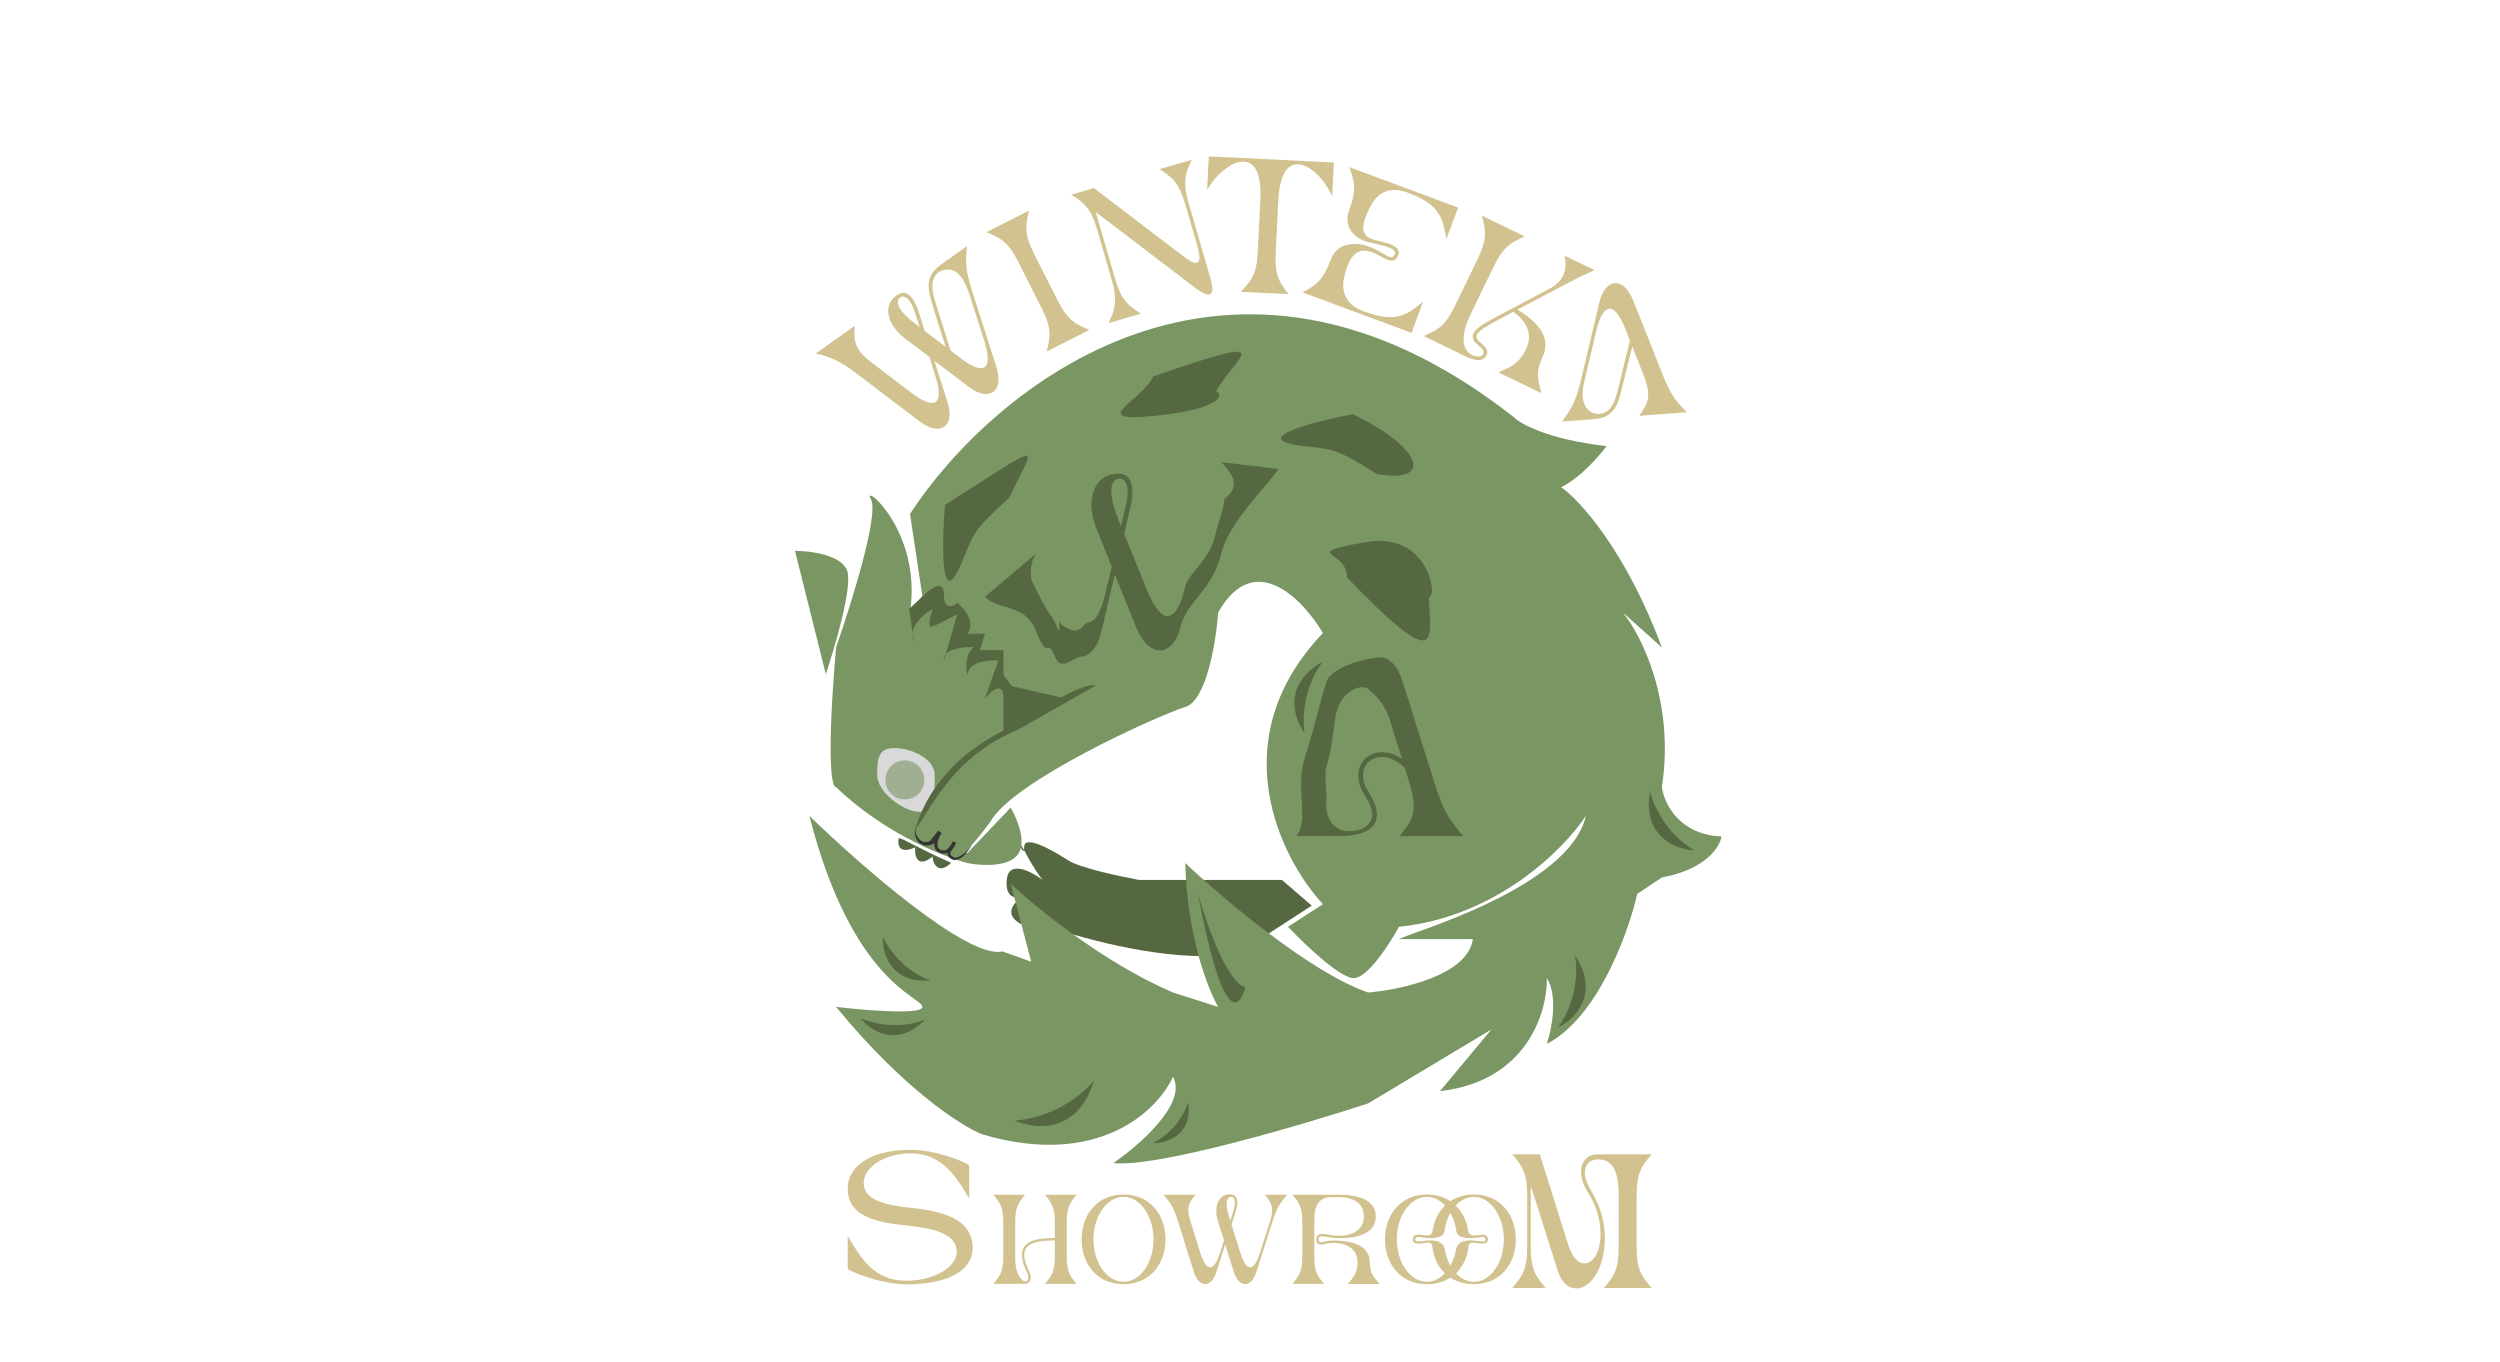 <svg width="1217" height="663" viewBox="0 0 1217 663" fill="none" xmlns="http://www.w3.org/2000/svg">
<circle cx="444.5" cy="375.5" r="26.5" fill="#D9D9D9"/>
<path d="M809.259 182.12C813.404 192.595 816.017 195.386 821.127 200.687L797.958 202.402C801.965 196.715 804.309 193.268 800.171 182.89C798.374 178.113 796.363 173.064 794.594 168.671C793.701 172.202 792.144 178.478 789.849 187.793C787.725 196.807 786.087 203.281 776.034 204.026L775.939 204.033L760.429 205.181C764.702 199.185 766.971 196.033 769.624 185.055C772.702 172.025 776.653 155.175 778.567 147.236C781.429 135.183 790.333 134.524 794.946 146.119C798.002 153.594 804.632 170.334 809.259 182.12ZM788.179 187.339C791.144 175.376 792.843 168.415 793.424 165.869C792.577 163.526 791.758 161.565 791.158 159.973C785.844 146.697 780.386 147.101 777.085 161.015C775.922 166.107 773.478 176.01 771.443 184.921C770.102 190.218 770.166 193.679 771.138 196.399C772.744 201.189 778.563 203.068 782.569 199.98C785.75 197.434 786.779 193.123 788.179 187.339Z" fill="#D1C290"/>
<path d="M750.323 191.387L729.408 181.273C735.256 178.662 739.359 177.234 742.828 170.061C746.255 162.974 743.464 156.399 736.619 151.809C733.89 153.262 731.162 154.715 728.731 155.992C723.145 158.943 719.868 161.09 718.99 162.905C718.864 163.164 718.739 163.423 718.742 163.638C718.544 164.929 719.76 165.943 721.107 167.127C722.757 168.565 724.884 170.341 723.631 172.933C723.129 173.971 722.365 174.668 721.34 175.025C718.817 175.831 715.536 174.457 713.116 173.287L693.065 163.59C699.724 160.626 703.395 158.989 708.327 148.791L719.236 126.234C724.168 116.036 723.214 112.055 721.403 104.995L742.318 115.109C735.659 118.074 731.946 119.797 727.014 129.996L716.105 152.552C713.012 158.948 712.291 162.864 712.557 166.725C712.764 169.384 714.384 171.767 716.717 172.896C717.409 173.23 718.27 173.434 719.087 173.509C719.689 173.587 720.247 173.536 720.759 173.358C721.359 173.221 721.782 172.786 722.075 172.181C722.66 170.971 721.832 170.038 719.964 168.388C718.444 167.12 716.749 165.553 716.936 163.404C717.016 163.017 717.097 162.629 717.264 162.283C718.351 160.036 721.799 157.758 727.981 154.456C737.148 149.612 748.746 143.491 754.204 140.585C757.615 138.823 759.775 136.562 760.945 134.142C762.366 131.203 762.366 127.897 761.59 124.43L776.196 131.493C776.196 131.493 768.556 134.943 766.083 136.307C760.241 139.346 749.07 145.247 738.623 150.752C750.176 157.513 755.003 165.392 750.865 173.948C747.313 181.294 748.825 185.224 750.323 191.387Z" fill="#D1C290"/>
<path d="M685.186 93.734C676.008 90.321 670.042 94.248 666.769 101.123C666.054 102.496 665.428 103.902 664.759 105.702C662.919 110.651 662.908 114.538 667.947 116.412C668.667 116.679 669.42 116.857 670.263 117.068C672.523 117.601 674.693 118.101 676.493 118.77C678.473 119.506 679.992 120.378 680.614 121.736C680.953 122.476 681.012 123.42 680.711 124.23C680.61 124.5 680.453 124.646 680.353 124.916C679.862 125.962 679.111 126.605 678.223 126.787C677.426 127.003 676.55 126.882 675.65 126.547C674.48 126.112 673.197 125.431 671.768 124.592C670.575 123.944 669.382 123.295 668.212 122.86C663.443 121.087 658.895 121.752 656.118 129.22L656.028 129.187C655.392 130.897 654.914 132.46 654.592 133.876C652.579 141.219 654.531 148.09 663.709 151.502C679.636 157.424 684.602 153.432 692.786 146.847L687.132 162.054L634.132 142.35C640.482 138.77 643.982 136.794 647.929 126.176C650.472 119.337 657.008 118.285 661.695 118.901C663.392 119.02 664.956 119.499 666.485 120.068C668.825 120.937 670.851 122.1 672.64 123.073C673.979 123.878 675.139 124.616 676.218 125.018C676.758 125.218 677.332 125.329 677.792 125.193C678.162 125.023 678.476 124.73 678.8 124.134C678.867 123.954 679.024 123.807 679.091 123.627C679.325 122.998 679.155 122.627 679.009 122.47C678.67 121.73 677.51 120.991 675.981 120.423C674.271 119.787 672.011 119.254 669.841 118.755C667.671 118.255 665.501 117.756 663.792 117.12C663.072 116.852 662.475 116.528 661.879 116.204C656.904 113.331 654.654 108.09 656.661 102.691C660.608 92.073 659.283 88.2 656.814 81.342L709.814 101.046L704.127 116.343C702.232 106.011 701.113 99.655 685.186 93.734Z" fill="#D1C290"/>
<path d="M588.444 76.116L649.33 79.113L648.528 95.414C647.822 94.129 647.207 92.946 646.497 91.757C643.228 85.925 637.26 80.249 631.986 79.99C627.096 79.749 622.933 84.254 622.263 97.869L621.031 122.895C620.474 134.209 622.816 137.4 627.24 143.193L604.036 142.05C609.008 136.72 611.748 133.779 612.305 122.465L613.538 97.439C614.208 83.824 610.508 78.932 605.618 78.691C600.344 78.432 593.848 83.494 589.925 88.972C589.198 90.09 588.47 91.207 587.641 92.416L588.444 76.116Z" fill="#D1C290"/>
<path d="M564.431 82.317L580.105 77.772C577.138 84.43 575.531 88.194 578.686 99.074L589.22 135.402C590.798 140.841 590.199 142.914 588.816 143.315C587.064 143.823 583.957 141.726 582.039 140.283L533.406 103.209L542.79 135.571C545.945 146.451 549.29 148.68 555.359 152.717L539.685 157.263C542.652 150.605 544.286 146.932 541.131 136.053L534.152 111.988C530.997 101.108 527.626 98.787 521.557 94.75L532.529 91.568L575.647 124.444C577.684 125.953 580.898 128.419 582.65 127.911C584.033 127.51 584.512 125.372 582.828 119.563L577.026 99.555C573.871 88.676 570.499 86.355 564.431 82.317Z" fill="#D1C290"/>
<path d="M480.201 113.003L500.935 102.522C499.249 109.614 498.364 113.61 503.475 123.72L514.778 146.082C519.889 156.191 523.588 157.764 530.298 160.611L509.564 171.091C511.25 164 512.178 160.089 507.067 149.979L495.764 127.618C490.654 117.508 486.911 115.85 480.201 113.003Z" fill="#D1C290"/>
<path d="M457.843 128.97L470.681 119.856C470.101 127.332 469.811 131.069 473.272 141.916C477.32 154.583 482.628 171.182 485.117 178.834C486.941 184.72 486.08 188.981 483.497 190.814C480.913 192.648 476.608 192.055 471.652 188.392C470.015 187.081 458.657 178.544 454.816 175.62C457.724 184.858 460.334 193.012 461.241 195.782C463.143 201.613 462.283 205.874 459.699 207.708C457.116 209.542 452.81 208.949 447.855 205.285C441.396 200.333 427.043 189.567 416.933 181.792C407.969 174.97 404.345 174.011 397.175 172.037L416.119 158.589C415.804 163.286 415.615 166.834 418.338 170.67C419.616 172.471 421.563 174.385 424.369 176.513C431.562 182.003 439.736 188.209 443.878 191.39C449.624 195.67 453.526 197.021 455.561 195.576C457.518 194.187 457.608 190.002 455.385 183.222C454.976 181.982 453.859 178.418 452.444 173.772C448.603 170.848 444.627 167.901 440.975 165.078C438.525 163.286 436.656 161.316 435.267 159.359C430.988 153.331 431.608 147.24 436.227 143.961C436.697 143.628 437.088 143.35 437.613 143.095C439.055 142.307 441.679 141.857 444.291 145.536C445.235 146.867 446.279 148.834 447.13 151.526C448.014 154.43 449.098 157.781 450.182 161.132C452.554 162.981 459.335 168.056 460.371 168.851C459.176 165.344 457.263 159.167 454.411 150.007C451.702 141.216 449.757 134.827 457.843 128.97ZM438.222 144.782C436.97 145.671 436.338 147.767 438.672 151.055C439.895 152.777 441.953 154.848 445.06 157.234C445.962 158.006 446.886 158.645 447.732 159.34C447.025 157.016 446.239 154.749 445.565 152.637C444.68 149.733 443.693 147.844 442.803 146.592C440.747 143.695 438.927 144.282 438.222 144.782ZM471.785 142.972C470.645 139.542 469.481 137.072 468.203 135.272C467.536 134.333 466.768 133.583 466.056 132.911C463.406 130.671 459.545 130.705 456.962 132.538C455.866 133.316 454.992 134.407 454.475 135.834C453.013 139.58 454.362 143.802 456.075 149.532C459.802 161.25 461.947 168.086 462.687 170.621C464.702 172.134 466.395 173.522 467.754 174.442C473.421 178.777 477.323 180.128 479.358 178.683C481.316 177.293 481.406 173.109 479.261 166.273C477.679 161.391 474.516 151.628 471.785 142.972Z" fill="#D1C290"/>
<path d="M443.952 588.041C463.632 590.057 473.52 595.625 473.52 607.721C473.52 617.993 462.096 625.193 441.84 625.193C429.744 625.193 417.264 620.393 412.656 617.801V601.577C419.184 612.809 425.712 623.465 441.072 623.465C455.088 623.465 465.744 616.649 465.744 609.353C465.744 600.905 455.184 597.929 440.688 596.489C421.968 594.665 412.656 590.057 412.656 578.441C412.656 567.785 423.696 559.721 443.28 559.721C454.704 559.721 467.184 564.521 471.792 567.113V583.433C465.264 572.201 458.16 561.449 443.28 561.449C430.704 561.449 420.432 568.169 420.432 575.945C420.432 584.105 430.704 586.697 443.952 588.041Z" fill="#D1C290"/>
<path d="M796.717 581.977V607.033C796.717 618.361 799.309 621.433 804.013 627.001H780.781C785.485 621.433 787.981 618.361 787.981 607.033V582.361C787.981 574.009 786.829 564.409 778.189 564.409C773.197 564.409 771.469 567.769 771.469 570.937C771.469 571.321 771.469 571.801 771.565 572.281C772.141 575.641 773.869 578.329 775.501 581.305C779.533 588.409 781.261 595.993 781.261 602.905C781.261 616.249 774.925 627.193 767.437 627.193C763.213 627.193 760.045 624.217 758.221 618.361C755.725 610.585 745.741 578.713 745.261 577.561C745.165 578.809 745.165 580.345 745.165 581.977V607.033C745.165 618.361 747.757 621.433 752.461 627.001H736.141C740.845 621.433 743.437 618.361 743.437 607.033V581.977C743.437 570.649 740.845 567.481 736.141 561.913H749.581C749.581 561.913 761.677 600.505 763.021 604.729C765.133 611.545 767.629 615.001 771.373 615.001C775.021 615.001 777.325 610.873 778.093 608.281C778.861 605.689 779.149 603.001 779.149 600.505C779.149 593.113 776.461 586.297 774.061 582.169C772.237 579.289 770.413 576.313 769.837 572.569C769.741 571.801 769.645 571.033 769.645 570.361C769.645 567.385 770.797 564.889 772.909 563.353C774.445 562.201 776.269 561.913 778.285 561.913H804.013C799.309 567.481 796.717 570.649 796.717 581.977Z" fill="#D1C290"/>
<path d="M519.307 594.985V611.689C519.307 619.241 521.035 621.289 524.107 625.001H508.619C511.755 621.289 513.483 619.241 513.483 611.689V603.881H511.947C503.563 603.881 499.147 605.929 498.699 609.961C498.635 610.345 498.635 610.729 498.635 611.113C498.635 613.545 499.595 615.785 500.491 617.705C501.131 619.305 501.771 620.649 501.771 621.865C501.771 622.889 501.451 623.657 500.875 624.233C500.043 624.937 499.019 625.001 498.571 625.001H483.531C486.667 621.289 488.395 619.241 488.395 611.689V594.985C488.395 587.433 486.667 585.321 483.531 581.609H499.019C495.883 585.321 494.219 587.433 494.219 594.985V611.689C494.219 617.193 495.051 619.881 496.843 622.249C497.675 623.337 498.379 623.785 499.083 623.785C499.275 623.785 499.531 623.785 499.723 623.657C499.851 623.593 499.979 623.465 500.043 623.401C500.427 623.081 500.619 622.569 500.619 621.865C500.619 620.905 500.043 619.625 499.403 618.217C498.507 616.233 497.483 613.737 497.483 611.049C497.483 610.665 497.483 610.217 497.547 609.833C498.059 605.161 502.923 602.729 511.947 602.729H513.483V594.985C513.483 587.433 511.755 585.321 508.619 581.609H524.107C521.035 585.321 519.307 587.433 519.307 594.985ZM546.947 581.481C559.683 581.481 567.363 591.273 567.363 603.305C567.363 615.401 559.683 625.129 546.947 625.129C534.147 625.129 526.531 615.401 526.531 603.305C526.531 591.273 534.147 581.481 546.947 581.481ZM546.947 623.977C555.011 623.977 561.539 614.761 561.539 603.305C561.539 591.913 555.011 582.633 546.947 582.633C538.883 582.633 532.291 591.913 532.291 603.305C532.291 614.761 538.883 623.977 546.947 623.977ZM615.685 581.609H626.565C623.365 585.449 621.701 587.433 619.461 594.601C616.773 603.049 613.253 614.121 611.589 619.241C610.373 623.145 608.261 625.129 606.149 625.129C604.037 625.129 601.925 623.145 600.645 619.241C600.069 617.385 598.341 611.945 596.421 605.801C594.437 611.945 592.709 617.385 592.133 619.241C590.917 623.145 588.805 625.129 586.693 625.129C584.581 625.129 582.469 623.145 581.189 619.241C579.589 614.057 576.005 602.665 573.445 594.537C571.205 587.433 569.605 585.449 566.469 581.609H581.957C579.973 584.105 578.501 585.897 578.501 589.033C578.501 590.505 578.821 592.297 579.525 594.537C581.317 600.297 583.365 606.889 584.389 610.153C585.861 614.697 587.461 616.937 589.125 616.937C590.725 616.937 592.389 614.697 593.797 610.153C594.053 609.321 594.821 606.953 595.845 603.881C594.885 600.809 593.861 597.673 592.965 594.729C592.325 592.809 592.069 591.017 592.069 589.417C592.069 584.489 594.757 581.417 598.533 581.417C598.917 581.417 599.237 581.417 599.621 581.481C600.709 581.609 602.309 582.377 602.309 585.385C602.309 586.473 602.117 587.945 601.541 589.737C600.901 591.657 600.197 593.897 599.493 596.137C601.477 602.537 603.461 608.809 603.909 610.153C605.317 614.697 606.917 616.937 608.581 616.937C610.181 616.937 611.845 614.697 613.253 610.153C614.341 606.889 616.389 600.425 618.245 594.601C618.949 592.361 619.269 590.633 619.269 589.161C619.269 585.897 617.733 584.105 615.685 581.609ZM598.213 592.041C598.405 592.809 598.661 593.513 598.853 594.217C599.365 592.681 599.877 591.145 600.325 589.737C600.901 587.881 601.157 586.473 601.157 585.449C601.157 583.017 599.877 582.633 599.301 582.633C598.277 582.633 597.125 583.529 597.125 586.281C597.125 587.689 597.445 589.545 598.213 592.041ZM671.59 625.065H656.102C658.79 621.801 660.838 619.753 660.838 614.441C660.838 608.297 655.974 605.033 648.87 605.033C646.246 605.033 644.518 605.865 643.046 605.865C642.534 605.865 642.086 605.737 641.638 605.481C640.998 605.097 640.806 604.265 640.806 603.305C640.806 602.409 641.062 601.769 641.574 601.321C642.086 600.873 642.79 600.681 643.686 600.681C644.582 600.681 645.606 600.873 646.758 601.065C648.294 601.321 650.022 601.577 651.814 601.577C658.854 601.577 663.91 598.377 663.91 592.169C663.91 585.705 658.854 582.761 651.814 582.761H648.23C643.302 582.761 641.126 585.385 640.294 589.033C639.91 590.569 639.782 592.489 639.782 594.985V611.689C639.782 619.241 641.446 621.289 644.582 625.001H629.094C632.23 621.289 633.958 619.241 633.958 611.689V594.985C633.958 587.433 632.23 585.321 629.094 581.609H651.814C663.014 581.609 669.734 585.065 669.734 592.169C669.734 599.401 663.014 602.729 651.814 602.729C649.894 602.729 648.166 602.473 646.566 602.217C645.414 602.025 644.39 601.833 643.622 601.833C643.046 601.833 642.598 601.961 642.342 602.153C642.086 602.409 641.958 602.729 641.958 603.305C641.958 603.945 642.086 604.393 642.406 604.585C642.534 604.713 642.726 604.777 642.982 604.777C644.006 604.777 645.798 603.881 648.87 603.881C660.07 603.881 666.79 607.209 666.79 614.441C666.79 619.881 668.838 621.801 671.59 625.065ZM717.483 581.481C730.219 581.481 737.899 591.273 737.899 603.305C737.899 615.401 730.219 625.129 717.483 625.129C713.067 625.129 709.163 623.977 706.027 621.993C702.891 623.977 699.051 625.129 694.635 625.129C681.835 625.129 674.219 615.401 674.219 603.305C674.219 591.273 681.835 581.481 694.635 581.481C699.115 581.481 702.955 582.697 706.027 584.745C709.163 582.697 713.003 581.481 717.483 581.481ZM694.635 623.977C697.835 623.977 700.907 622.441 703.339 619.817C700.011 616.617 697.899 612.265 697.323 607.209C697.195 605.353 696.299 604.969 695.211 604.969C694.507 604.969 693.739 605.097 693.099 605.225C692.395 605.289 691.435 605.417 690.539 605.417C689.067 605.417 687.787 605.033 687.787 603.305C687.787 601.449 689.067 601.001 690.475 601.001C691.371 601.001 692.267 601.193 692.907 601.321C693.355 601.385 693.867 601.449 694.315 601.449C695.659 601.449 697.003 601.065 697.323 599.465C698.027 594.473 700.139 590.057 703.467 586.857C701.035 584.233 697.963 582.633 694.635 582.633C686.571 582.633 679.979 591.913 679.979 603.305C679.979 614.761 686.571 623.977 694.635 623.977ZM706.027 590.441C704.619 593.001 703.595 596.073 703.147 599.465C702.699 602.153 699.307 602.729 696.427 602.729C694.827 602.729 693.355 602.537 692.715 602.473C692.075 602.345 691.179 602.153 690.411 602.153C689.579 602.153 688.939 602.409 688.939 603.305C688.939 604.073 689.643 604.329 690.475 604.329C691.307 604.329 692.267 604.137 692.971 604.073C693.547 604.009 694.763 603.817 696.235 603.817C699.051 603.817 702.699 604.521 703.275 608.105C703.787 611.049 704.747 613.801 706.027 616.105C707.371 613.801 708.331 611.049 708.843 608.105C709.419 604.521 713.067 603.817 715.883 603.817C717.355 603.817 718.571 604.009 719.147 604.073C719.851 604.137 720.811 604.329 721.579 604.329C722.411 604.329 723.115 604.073 723.115 603.305C723.115 602.409 722.475 602.153 721.643 602.153C720.939 602.153 720.043 602.345 719.403 602.473C718.763 602.537 717.291 602.729 715.691 602.729C712.811 602.729 709.355 602.153 708.971 599.465C708.523 596.073 707.499 593.001 706.027 590.441ZM717.483 623.977C725.547 623.977 732.075 614.761 732.075 603.305C732.075 591.913 725.547 582.633 717.483 582.633C714.155 582.633 711.083 584.233 708.651 586.857C711.915 590.057 714.027 594.473 714.795 599.465C715.051 601.065 716.459 601.449 717.803 601.449C718.251 601.449 718.763 601.385 719.211 601.321C719.851 601.193 720.747 601.001 721.643 601.001C723.051 601.001 724.331 601.449 724.331 603.305C724.331 605.033 722.987 605.417 721.515 605.417C720.683 605.417 719.723 605.289 719.019 605.225C718.379 605.097 717.611 604.969 716.907 604.969C715.819 604.969 714.923 605.353 714.795 607.209C714.219 612.265 712.107 616.617 708.779 619.817C711.211 622.441 714.283 623.977 717.483 623.977Z" fill="#D1C290"/>
<path d="M554.568 428.362H624.068L638.568 440.862L603.068 463.862C576.268 469.462 533.901 458.862 516.068 452.862H504.568C485.368 447.262 492.901 439.195 499.068 435.862C495.735 437.529 489.268 438.362 490.068 428.362C490.868 418.362 502.068 424.195 507.568 428.362C506.401 427.029 503.068 422.462 499.068 414.862C498.845 414.438 498.641 414.061 498.455 413.725C494.864 407.254 497.82 416.333 498.455 413.725C498.526 413.431 498.568 412.99 498.568 412.362C498.568 405.862 513.068 414.362 520.068 418.862C525.668 422.462 545.401 426.695 554.568 428.362Z" fill="#566842"/>
<path d="M443 250.157C483 188.824 597.8 93.556 737 203.156C740.333 206.49 754 213.957 782 217.157C778.666 221.824 769.6 232.357 760 237.157C769 243.491 791.4 267.957 809 315.156L790 298.156C799 309.156 815.4 341.556 809 383.156C810 390.823 817.2 406.357 838 407.157C837.333 412.157 830.599 423.157 809 427.157L797 435.157C792.667 454.157 777.8 495.357 753 508.157C755.333 501.157 758.6 484.957 753 476.157C753.333 492.491 743.4 526.357 701 531.157L726 501.157L666 537.157C633.333 547.824 562.8 568.557 542 566.157C554.667 557.491 578.199 536.957 571 524.157C563.666 540.491 534.799 568.957 478 552.157C468 548.157 439.8 530.157 407 490.157C420.999 491.824 448.998 494.157 449 490.157C449 485.157 415 479.156 394 397.156C418.333 420.823 471.2 467.157 488 463.157L502 468.157L492 430.157C504.334 441.824 537.4 468.757 571 483.157L593 490.157C588 481.491 577.8 455.356 577 420.156C595 437.156 638 473.557 666 483.157C682 481.824 714.599 474.757 717 457.157H681C686 454.157 764 432.356 772 397.156C761.53 413.156 728.672 446.357 681 451.157C676.466 459.491 665.718 476.157 659 476.157C652.282 476.157 634.868 459.491 627 451.157L644 440.157C623.333 417.824 594.4 360.157 644 308.157C634.333 291.824 610.6 266.957 593 298.156C592 312.156 587.4 340.957 577 344.157C564 348.157 493 380.157 482 400.157C478.782 404.592 473.245 411.646 469.067 415.506C469.676 415.411 470.319 415.294 471 415.156L492 393.157C493.667 396.158 499.999 407.957 496 415.156C492 422.356 477.667 421.49 471 420.156C469.273 419.712 467.162 419.079 464.745 418.251C464.447 418.26 464.196 418.178 464 417.993C449.989 413.086 426.416 401.903 407 383.156C405 383.823 402.2 371.156 407 315.156C414.333 294.156 428 250.356 424 243.156C419.001 234.157 449 258.157 443 298.156L449 290.157L443 250.157ZM435.399 364.157C427.668 364.157 427 369.008 427 377.309C427 385.609 439.801 395.156 447.532 395.156C455.264 395.156 454.999 385.61 454.999 377.309C454.999 369.008 443.131 364.157 435.399 364.157ZM387 268.157C394.5 268.157 410.1 270.157 412.5 278.157C414.9 286.158 406.5 314.824 402 328.157L387 268.157Z" fill="#7A9663"/>
<circle cx="440.5" cy="379.657" r="9.5" fill="#A0AF92"/>
<path d="M446.407 407.018C446.639 407.428 447.131 408.158 447.461 408.497C447.466 408.504 447.472 408.51 447.478 408.517C447.555 408.599 447.629 408.673 447.72 408.757C447.94 408.948 448.229 409.238 448.932 409.606C449.144 409.698 449.36 409.772 449.579 409.827C450.746 410.123 451.963 409.818 453.05 409.176L452.767 409.413C453.66 408.234 454.574 407.071 455.503 405.919C455.525 405.889 455.547 405.859 455.57 405.829C455.92 405.349 456.34 404.777 456.686 404.349L458.376 405.563C458.315 405.657 458.252 405.755 458.199 405.834C457.828 406.393 457.596 406.792 457.407 407.122C456.488 409.03 455.845 411.405 456.872 412.923C457.078 413.225 457.349 413.484 457.673 413.696C457.738 413.738 457.806 413.78 457.878 413.82L457.5 413.722C457.723 413.723 457.911 413.749 458.086 413.776C458.814 413.905 459.36 414.026 459.882 413.97C460.181 413.92 460.438 413.817 460.662 413.689C460.976 413.508 461.23 413.278 461.441 413.079C461.954 412.603 462.504 411.904 462.875 411.34C462.937 411.248 462.995 411.156 463.045 411.078C463.293 410.613 463.506 410.156 463.719 409.658L465.352 410C465.352 410.032 465.352 410.063 465.352 410.095C465.341 410.146 465.328 410.197 465.314 410.247C465.144 410.876 464.901 411.565 464.362 412.42C464.131 412.791 463.844 413.19 463.522 413.636C463.317 413.923 463.188 414.047 463.084 414.151C463.054 414.181 463.026 414.209 462.999 414.24C462.907 414.344 462.861 414.481 462.82 414.636C462.768 414.84 462.718 415.066 462.633 415.322C462.409 416.16 463.026 416.49 463.272 416.654C463.355 416.703 463.436 416.748 463.52 416.801C463.771 416.962 464.163 417.238 464.454 417.432C464.515 417.473 464.597 417.519 464.696 417.568L464.5 417.526C464.794 417.539 465.176 417.5 465.477 417.434C465.631 417.401 465.84 417.368 466.083 417.308C466.335 417.247 466.622 417.157 466.917 417.02C467.656 416.669 468.012 416.389 468.302 416.18C468.384 416.119 468.459 416.061 468.534 416.001C468.771 415.814 469.061 415.569 469.345 415.307C469.686 414.994 470.02 414.658 470.27 414.396C470.939 413.735 471.585 413.034 472.232 412.339C472.565 411.981 472.894 411.644 473.132 411.394C473.371 411.145 473.5 411.001 473.5 411C473.5 411 473.373 411.147 473.167 411.424C472.96 411.699 472.69 412.083 472.406 412.479C471.833 413.277 471.271 414.086 470.662 414.872C469.92 415.824 469.101 416.765 468.042 417.487C467.305 417.991 466.443 418.366 465.536 418.529C465.443 418.546 465.348 418.562 465.255 418.574C465.004 418.623 464.75 418.658 464.5 418.679L464.219 418.618C463.749 418.45 463.344 418.275 463.009 418.089C462.615 417.872 462.327 417.624 462.117 417.399C461.96 417.232 461.843 417.083 461.712 416.904C461.647 416.814 461.554 416.678 461.464 416.499C460.972 415.736 461.297 414.194 461.839 413.446C462.066 413.077 462.355 412.707 462.619 412.369C462.999 411.888 463.31 411.458 463.401 411.218C463.57 410.798 463.726 410.366 463.739 410.01C463.739 410.007 463.739 410.003 463.739 410L465.197 410.305C464.977 410.771 464.772 411.159 464.695 411.4C464.596 411.702 464.465 411.917 464.24 412.254C464.09 412.473 463.896 412.753 463.617 413.131C463.292 413.566 463.016 413.829 462.757 414.053C462.393 414.357 462.109 414.565 461.661 414.897C461.167 415.267 460.485 415.504 459.96 415.517C459.721 415.527 459.453 415.529 459.184 415.508C458.828 415.483 458.473 415.421 458.188 415.344C457.952 415.281 457.783 415.204 457.647 415.149C457.606 415.132 457.566 415.117 457.531 415.105C457.52 415.105 457.51 415.104 457.5 415.105L457.343 415.104L457.206 415.028C457.108 414.974 457.014 414.918 456.922 414.86C456.844 414.81 456.762 414.754 456.684 414.698C456.65 414.682 456.615 414.666 456.578 414.649C456.393 414.561 456.162 414.437 455.925 414.215C455.552 413.864 455.33 413.45 455.175 413.013C455.054 412.671 454.971 412.31 454.894 411.904C454.841 411.626 454.794 411.31 454.772 410.999C454.737 410.536 454.758 410.084 454.821 409.78C454.845 409.666 454.891 409.573 454.937 409.483C454.937 409.482 454.937 409.482 454.938 409.481C454.941 409.475 454.944 409.469 454.947 409.463C455.061 408.729 455.254 408.02 455.496 407.335C455.512 407.274 455.529 407.212 455.546 407.151C455.631 406.853 455.723 406.568 455.766 406.37C455.81 406.158 456.02 405.665 456.283 405.16C456.404 404.927 456.542 404.68 456.667 404.465L458.273 405.618C458.219 405.693 458.168 405.764 458.121 405.832C458.023 405.973 457.897 406.081 457.767 406.191C457.646 406.295 457.522 406.401 457.414 406.539C457.36 406.609 457.308 406.688 457.252 406.773C457.202 406.848 457.15 406.926 457.091 407.006C457.037 407.08 456.894 407.227 456.711 407.415C456.597 407.532 456.469 407.665 456.336 407.806C456.019 408.205 455.7 408.603 455.378 408.999C455.326 409.093 455.287 409.18 455.266 409.257C455.252 409.313 455.246 409.365 455.239 409.419C455.231 409.491 455.221 409.567 455.189 409.655C455.163 409.723 455.117 409.792 455.072 409.826C455.051 409.842 455.031 409.851 455.012 409.859C454.991 409.868 454.972 409.877 454.958 409.894C454.947 409.906 454.942 409.923 454.934 409.944C454.923 409.977 454.908 410.02 454.866 410.069C454.707 410.252 454.52 410.455 454.336 410.654C454.334 410.657 454.331 410.66 454.328 410.663L454.008 410.931C453.692 411.08 453.397 411.194 453.14 411.289C452.86 411.394 452.432 411.496 451.993 411.546C451.692 411.581 451.379 411.594 451.12 411.592C450.858 411.592 450.596 411.591 450.332 411.569C450.022 411.544 449.72 411.488 449.48 411.398C449.431 411.379 449.375 411.34 449.307 411.29C449.259 411.254 449.204 411.212 449.142 411.169C448.845 411.057 448.561 410.917 448.295 410.755C448.284 410.752 448.273 410.748 448.262 410.745C448.262 410.745 448.262 410.745 448.261 410.745C448.015 410.666 447.671 410.526 447.339 410.154C447.256 410.06 447.215 409.989 447.178 409.925C447.142 409.862 447.112 409.807 447.054 409.74C446.989 409.663 446.902 409.582 446.812 409.489C446.686 409.361 446.55 409.207 446.45 409.03C446.444 409.018 446.436 409.005 446.429 408.991C446.357 408.863 446.256 408.67 446.18 408.468C445.882 407.915 445.664 407.328 445.52 406.731C445.281 405.734 445.247 404.702 445.426 403.719C445.513 403.24 445.662 402.8 445.789 402.485C445.917 402.171 446.001 402.001 446 402C446.001 402 445.919 402.174 445.831 402.499C445.742 402.825 445.666 403.276 445.644 403.746C445.606 404.512 445.711 405.275 445.933 405.99C445.945 406.028 445.958 406.065 445.97 406.102C446.066 406.378 446.183 406.624 446.314 406.858C446.344 406.912 446.376 406.965 446.407 407.018Z" fill="#343434"/>
<path d="M496 355C464.5 368 454.5 391.5 445.5 404C454 374 480.333 358.657 496 352.157C521.2 334.957 531.5 332.657 533.5 333.657L496 355Z" fill="#566842"/>
<path d="M445.5 412.5C437.5 416.1 436.833 411 437.5 408C439.5 408 447 413 463 420C457 426 454 420.5 454 417C446.4 423 445.167 416.5 445.5 412.5Z" fill="#566842"/>
<path d="M561.382 202.5C528.582 205.7 555.882 195.263 561.382 183.263C625.782 160.863 601.167 173.5 592 190.5C596.167 192.166 594.182 199.3 561.382 202.5Z" fill="#566842"/>
<path d="M664.412 263.955C631.996 269.895 656.231 267.916 655.7 281.105C702.972 330.242 696.063 310.051 695.589 290.743C700.059 291.144 695.589 258.242 664.412 263.955Z" fill="#566842"/>
<path d="M469 272C456.761 302.598 458.874 258.962 460.008 245.811C511.5 213 503.5 216 491.274 242.304C474 258 474 259.5 469 272Z" fill="#566842"/>
<path d="M635.716 217.301C602.956 213.711 645.562 204.052 658.536 201.619C691.5 217.301 698.914 235.529 670.295 230.801C650.544 218.365 649.099 218.767 635.716 217.301Z" fill="#566842"/>
<path d="M488.5 357V340C488.5 331.2 482.5 336.333 479.5 340L486 321.5C481.167 321.167 471.4 322.1 471 328.5C470.167 325.667 469.6 319 474 315C469.968 314.87 462.911 315.491 460.386 318.431L459.5 321.5C459.324 320.27 459.676 319.259 460.386 318.431L466 299C463.167 300.5 456.8 303.8 454 305C451.2 306.2 452.833 299.833 454 296.5C450.575 298.344 444.944 302.77 444.312 308.098L445 312.5C444.329 310.99 444.145 309.512 444.312 308.098L442.5 296.5L450 289.5C453.167 286.333 459.5 281.9 459.5 289.5C459.5 297.1 463.833 295.333 466 293.5C469.333 296.101 475 302.743 471 308.5H479.5L477 316.5H488.5V328.5L492.5 334L518.5 340L488.5 357Z" fill="#566842"/>
<path d="M532.5 526C528 531.833 514 543.9 494 545.5C503.667 549.833 524.9 552 532.5 526Z" fill="#566842"/>
<path d="M453.032 477.302C447.878 475.724 436.019 469.254 429.819 456.001C429.308 463.716 433.236 478.777 453.032 477.302Z" fill="#566842"/>
<path d="M450.417 496.29C445.502 498.504 432.321 501.463 418.919 495.593C423.625 501.728 436.512 510.457 450.417 496.29Z" fill="#566842"/>
<path d="M766.63 465C767.964 471.015 768.209 486.468 758.519 500.165C766.481 496.281 779.249 483.811 766.63 465Z" fill="#566842"/>
<path d="M803.272 385C804.46 391.045 810.428 405.302 824.794 413.969C815.943 413.601 799.248 407.292 803.272 385Z" fill="#566842"/>
<path d="M644.088 322C640.133 326.724 632.794 340.326 635.082 356.947C629.806 349.831 624.22 332.88 644.088 322Z" fill="#566842"/>
<path d="M583 434.222C586.888 448.512 596.967 477.802 606.182 480.639C603.421 492.005 594.92 498.635 583 434.222Z" fill="#566842"/>
<path d="M561 556.539C565.232 554.722 574.629 548.194 578.358 536.619C579.721 542.948 578.158 555.791 561 556.539Z" fill="#566842"/>
<path d="M594.5 225L622.5 228.312C616.729 236.476 597.829 254.854 594.5 269.5C590.48 286.769 577.558 293.517 575.052 303.989C573.247 311.965 569.351 316.256 565.14 316.591C560.93 316.925 556.404 313.305 553.233 305.724C551.791 302.115 547.483 291.544 542.681 279.599C539.699 292.163 537.117 303.283 536.263 307.074C534.458 315.051 530.562 319.341 526.351 319.676C522.14 320.011 516.671 327.256 513.5 319.676C509.488 309.594 510.687 322.873 504.294 307.074C498.702 293.266 486.361 297.658 479.5 290.5L504.294 269.5C500.735 274.79 502 282 502 282C511.206 301.739 511.741 298.604 513.5 302.958C517.986 314.157 513.941 297.644 516.5 303.989C526.351 311 526.583 303.222 529.9 302.958C533.09 302.704 536.053 297.974 538.139 288.692C538.518 286.992 539.673 282.149 541.228 275.862C538.827 269.89 536.288 263.8 534.035 258.073C532.454 254.346 531.66 250.814 531.406 247.624C530.624 237.799 535.496 231.248 543.024 230.65C543.79 230.589 544.428 230.538 545.204 230.605C547.393 230.687 550.705 231.965 551.182 237.962C551.354 240.131 551.205 243.096 550.341 246.76C549.369 250.69 548.321 255.267 547.273 259.845C552.243 272.29 557.193 284.48 558.3 287.088C561.827 295.924 565.372 300.136 568.69 299.872C571.88 299.619 574.842 294.889 576.929 285.606C578.58 278.926 588.723 272.691 591.5 260.785C592.548 256.208 596.233 245.934 596 243C604.906 236.316 598.979 229.651 594.5 225ZM544.071 251.881C544.576 253.382 545.198 254.745 545.692 256.118C546.469 252.975 547.247 249.831 547.917 246.953C548.771 243.161 549.058 240.314 548.895 238.272C548.51 233.423 545.897 232.861 544.748 232.952C542.707 233.114 540.552 235.084 540.989 240.57C541.212 243.377 542.144 247.027 544.071 251.881Z" fill="#566842"/>
<path d="M698.328 381.184C702.808 395.52 706.008 399.488 712.28 407.04H681.304C685.272 402.176 688.216 398.592 688.216 392.32C688.216 389.376 687.576 385.792 686.168 381.312C685.4 378.752 684.632 376.192 683.736 373.632C679.896 370.048 676.056 368.512 672.728 368.512C670.296 368.512 668.248 369.28 666.712 370.56C664.792 372.096 663.512 374.528 663.512 377.6C663.512 380.032 664.28 382.72 666.2 385.536C668.888 389.76 670.296 393.344 670.296 396.544C670.296 398.08 669.912 399.488 669.272 400.768C666.968 404.992 660.824 407.04 651.096 407.04H631C637.4 399.488 630.52 383.872 635 369.536C640.376 352.512 642.392 342.144 645.72 331.904C648.28 323.968 667.736 320 671.96 320C676.184 320 680.408 323.968 682.84 331.904C686.04 342.144 693.208 365.056 698.328 381.184ZM665.176 368.768C667.224 367.104 669.784 366.208 672.856 366.208C675.8 366.208 679.256 367.104 682.584 369.536C680.024 361.728 677.72 354.432 676.44 349.952C673.496 340.864 666.968 336.384 666.968 336.384C664.152 331.904 653.912 335.912 651.096 345C648.92 351.656 649.304 361.984 645.592 373.632C644.568 376.96 645.976 387.456 645.72 389.888C645.019 396.544 645.592 391.296 645.592 391.936C645.592 399.104 649.944 404.608 656.472 404.608C664.408 404.608 666.584 400.768 667.224 399.616C667.736 398.72 667.992 397.696 667.992 396.544C667.992 393.856 666.712 390.656 664.152 386.816C662.104 383.488 661.208 380.416 661.208 377.6C661.208 373.76 662.872 370.688 665.176 368.768Z" fill="#566842"/>
</svg>
